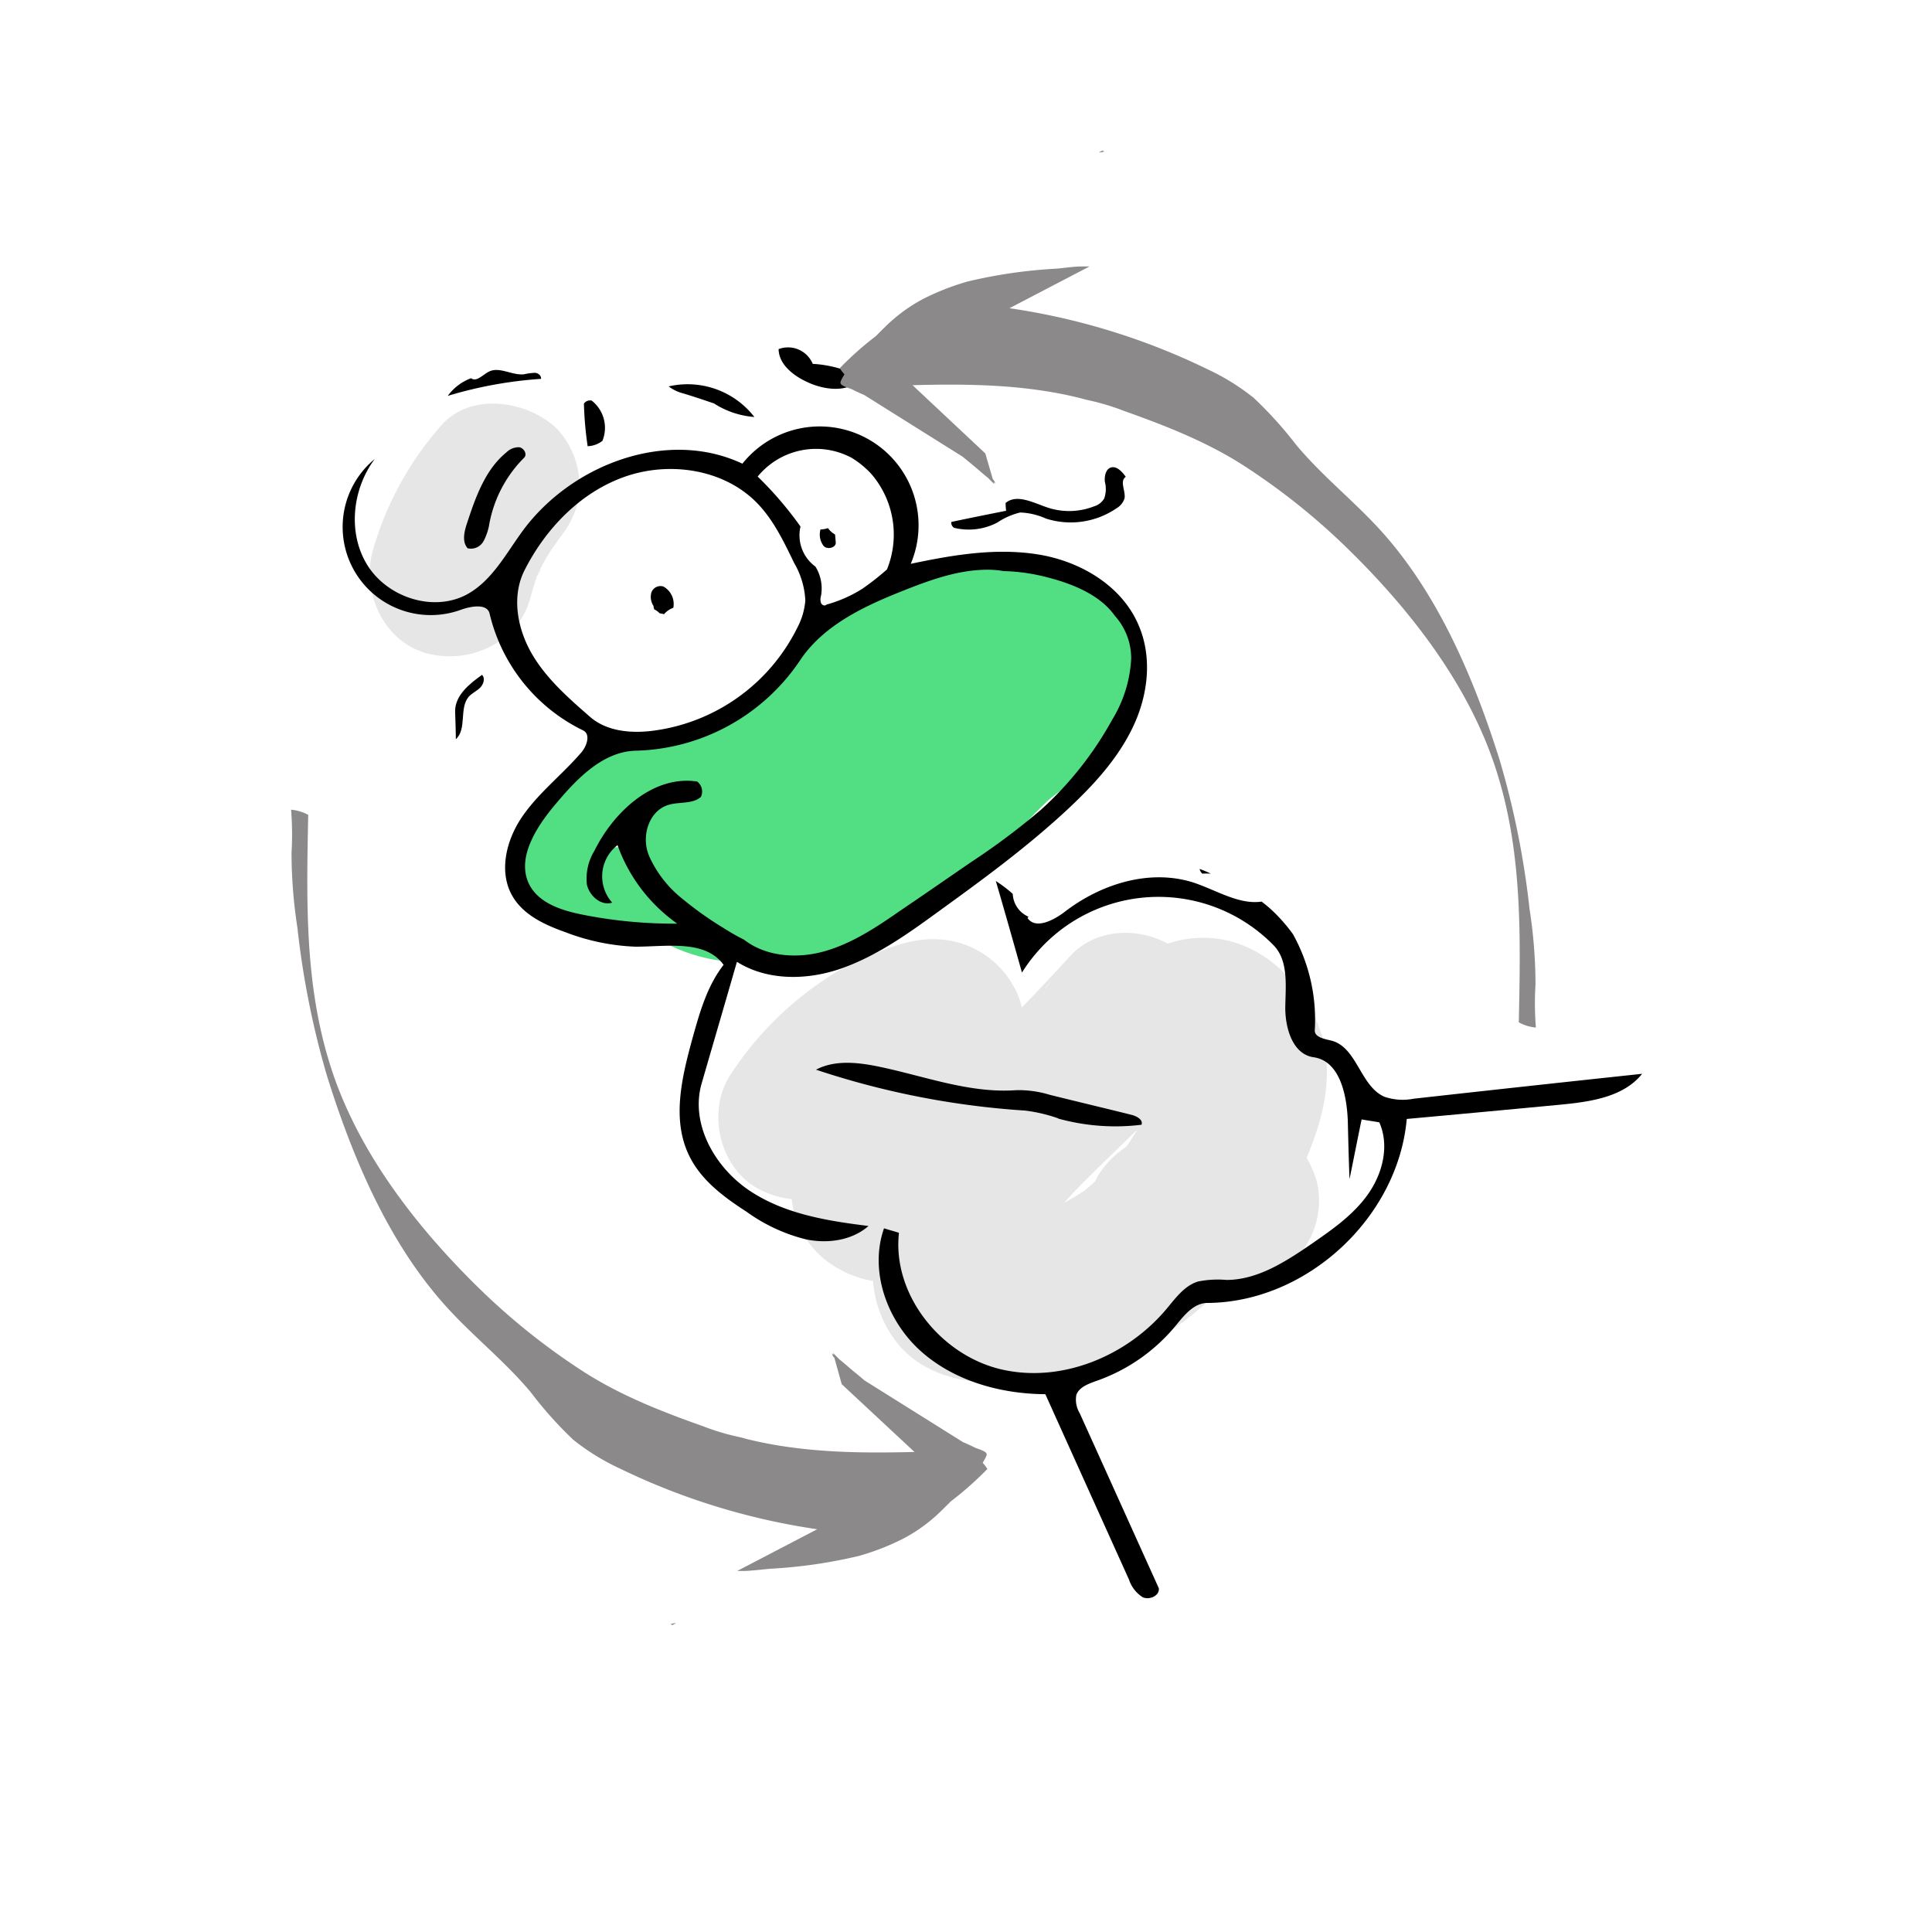 <svg id="ed097345-c4b4-4a69-b242-d3aff3b94393" data-name="Layer 1" xmlns="http://www.w3.org/2000/svg" viewBox="0 0 300 300"><defs><style>.\31 42ee731-ea16-4657-89d8-2b08730c8071{fill:#fff;}.af3d02b8-32a5-41ce-b7d0-a37fade7101e{fill:#52df84;}.\30 5df6828-a5f2-4030-84b2-5077478c0cd2{fill:#e6e6e6;}.\35 b924e2a-6871-4a39-a0d2-0c82a10fd9c5{fill:#8b898a;}</style></defs><path class="142ee731-ea16-4657-89d8-2b08730c8071" d="M212.25,166.69a12.87,12.87,0,0,0-3.49-2.6c-1-.53-3.62-.94-4.32-1.41-1.11-.75-.94-4.52-1.05-6.11-.3-4.46-1.07-8.76-4.07-12.26-4.66-5.44-12.88-6.7-19.63-7.09-7.44-.42-14.91,1.42-19.94,7.21-.92,1.06-1.74,2.2-2.69,3.24,0,0-1.5,1.52-1.12,1.17-1.25,1.15-.74.23-.43.24.67,0-.6-.61-.36-.28-.72-1-.69-2.27-1-3.75a10.2,10.2,0,0,0-5-6.84A94.69,94.69,0,0,0,160.46,130a5.57,5.57,0,0,0,1.89-4,29.2,29.2,0,0,0,4.71-7.13,39.47,39.47,0,0,0,5.31-5.1c3.42-4,5.62-9.17,4.13-14.52s-5.84-9.28-10.94-11.26c-10.41-4.06-21.79,1.29-31.1,5.9A11.23,11.23,0,0,0,136.87,89a1.55,1.55,0,0,1,0-.21c3.16-5.73,1.15-12.51-4-15.26a33.48,33.48,0,0,0-6.82-7.19c-9.06-7-24.37-9.07-34.9-3.5a11.65,11.65,0,0,0-3.3-3.3c-5.49-3.61-11.61-1.61-17.11.74C61.75,64.14,50.33,72,53.71,83.55c1.78,6.09,7.46,8.53,13,6.89a18.38,18.38,0,0,0,11.67,1.63,22.44,22.44,0,0,0,3.84,11,24.55,24.55,0,0,0,0,3c.31,4.49,3.51,6.88,7.87,6.35.62-.07,1.24-.17,1.86-.27a30.59,30.59,0,0,0,5,2.31c-.61.44-1.22.91-1.82,1.4-1.87,1.53-3.62,3.24-5.59,4.64-2.25,1.6-4.66,2.82-6.07,5.33a8.58,8.58,0,0,0-.21,8.13,7.76,7.76,0,0,0,.56,6,10.44,10.44,0,0,0,6.42,4.66,48.66,48.66,0,0,0,15.44,2.07,52.06,52.06,0,0,1,9.5,0c-5.5,11.91-9.56,25.46-.45,36.85a19.38,19.38,0,0,0,8,5.84,21.36,21.36,0,0,0,4.74,1.11c1.27.19,3.07.12,4.22.76,2.25,1.26,4,4.39,5.72,6.36,2.4,2.82,4.7,5.77,7.26,8.45a17.64,17.64,0,0,0,9.31,5.53c4,.79,8.29-.21,12.17-1.41A59.18,59.18,0,0,0,186,199.52c2.4-1.93,4.61-5,7.75-5.7,3.39-.71,6.64-.73,9.92-2,6.64-2.49,12-7.9,12.11-15.35A14.32,14.32,0,0,0,212.25,166.69Z"/><path class="af3d02b8-32a5-41ce-b7d0-a37fade7101e" d="M166.69,89.62a29.53,29.53,0,0,0-11.55-1.36,37.86,37.86,0,0,0-9.26.94c-8.25,1.88-15.44,6.63-21.92,11.89a114.23,114.23,0,0,0-12.09,11.39l-.18.06c-5.46,1.51-11.32,1.72-16.66,3.62a16.73,16.73,0,0,0-5.92,3.45c-.46.28-.92.57-1.36.9a14.6,14.6,0,0,0-4.38,5.18c-5.9,4.53-4.08,12.84,1.82,16.67a16.64,16.64,0,0,0,10.15,2.33c1.54-.11,3-.34,4.37-.53a26.08,26.08,0,0,0,17,5.22q1.36-.12,2.7-.33a15.06,15.06,0,0,0,1.62.66,10.22,10.22,0,0,0,5.61.45,21.55,21.55,0,0,0,8.91-4.55c.37-.29.73-.6,1.08-.91a55.36,55.36,0,0,0,7.23-3.71,62.07,62.07,0,0,0,13.26-10.74,73.23,73.23,0,0,1,5.67-6c1.81-1.56,4.24-2.86,5.94-4.8a30.15,30.15,0,0,0,4.29-7c1.34-2.81,2.61-5.67,2.76-8.83A14.24,14.24,0,0,0,166.69,89.62Zm-66.8,38.31c-.78,1.15-1.6,2.37-2.29,3.63l-.67,0c-.53,0-1.06,0-1.58,0l-1-.07a31.1,31.1,0,0,0,1.94-2.72A19.92,19.92,0,0,1,99.89,127.93Z"/><path class="05df6828-a5f2-4030-84b2-5077478c0cd2" d="M202.89,179.78c2.5-5.93,4.18-12.31,2.42-18.73-2.3-8.34-10-15.86-19.15-15.41a16.8,16.8,0,0,0-4.84.89c-4.72-2.61-11.24-2.31-15.09,1.87-2.49,2.71-5,5.41-7.57,8.06a11.41,11.41,0,0,0-1.42-3.57,14.13,14.13,0,0,0-9.89-6.86c-4.85-.78-8.83.89-13.22,2.75a35.14,35.14,0,0,0-6.54,3.63A51.53,51.53,0,0,0,113.35,167c-3.6,5.64-1.64,14.28,4.31,17.54a14,14,0,0,0,5.27,1.66,14.13,14.13,0,0,0,7.5,10.92,15.39,15.39,0,0,0,5.13,1.78,17.72,17.72,0,0,0,4.36,10.36c5.7,6.12,14.92,6,22.56,5a44.25,44.25,0,0,0,16.22-5.67A52.44,52.44,0,0,0,189,200.7a46,46,0,0,0,6.11-1.83c3.3-1.24,6-2.65,7.88-5.78a13,13,0,0,0,1.47-9.67A16.44,16.44,0,0,0,202.89,179.78Zm-39.66-27.42-.06.1c-.28.31-.55.63-.82,1C162.25,153.47,162.42,153.22,163.23,152.36ZM168.82,183c2.6-2.59,5.26-5.09,7.83-7.66-.28.46-.56.92-.85,1.37s-.63,1-1,1.42a14.73,14.73,0,0,0-4.23,4.3,10.82,10.82,0,0,0-.51,1c-.54.49-1.09,1-1.66,1.44-1,.68-2.07,1.31-3.14,1.9C166.42,185.44,167.6,184.21,168.82,183Z"/><path class="05df6828-a5f2-4030-84b2-5077478c0cd2" d="M83.38,89.54c1.25-2.12.38-1,0,0Z"/><path class="05df6828-a5f2-4030-84b2-5077478c0cd2" d="M86.43,66.52c-4.6-4.34-13.49-5.76-18.07-.28A50.21,50.21,0,0,0,57.85,85.62c-1.72,6.46,1.8,14.17,8.62,15.88,6.56,1.64,14-1.73,15.88-8.63.29-1.1.61-2.19,1-3.26l0-.07c-.09.16-.19.34-.31.53.29-.48.49-1,.75-1.53a33.26,33.26,0,0,1,1.71-3c.31-.48.65-.94,1-1.41l0-.07c2-2.48,3.4-5,3.49-8.34A13.08,13.08,0,0,0,86.43,66.52Z"/><path d="M128.56,82a2.89,2.89,0,0,1-.35.11,4.12,4.12,0,0,1-.83.11s0,.06,0,.09a2.91,2.91,0,0,0,.51,2.46c.6.65,2,.26,1.88-.59L129.67,83A3.51,3.51,0,0,1,128.56,82Z"/><path d="M101.46,94.12l.12.49a3.18,3.18,0,0,1,.86.63,3.07,3.07,0,0,1,.67.14,3.26,3.26,0,0,1,1.44-1A3.09,3.09,0,0,0,103,91.07a1.51,1.51,0,0,0-1.84.89,2.53,2.53,0,0,0,.36,2.19Z"/><path d="M90.67,62.67a1.18,1.18,0,0,1,1.2-.47,5.36,5.36,0,0,1,1.67,6.26,4,4,0,0,1-2.29.83,55.31,55.31,0,0,1-.58-6.62"/><path d="M187.77,135.55a13.46,13.46,0,0,0-1.5-.62,1.36,1.36,0,0,0,.43.73,11.81,11.81,0,0,1,1.33,0Z"/><path d="M70.78,114.79c0-1.45-.07-2.93-.11-4.36,0-2.45,2.2-4.23,4.18-5.64.53.53.23,1.48-.3,2s-1.24.83-1.76,1.39c-1.53,1.78-.25,5-2,6.6"/><path d="M81.48,58.09a10.35,10.35,0,0,1,1.53-.2c.54,0,1.07.44,1,.94a65.06,65.06,0,0,0-14.48,2.64,7.84,7.84,0,0,1,3.62-2.74c.82.64,1.8-.53,2.73-1,1.67-.89,3.67.64,5.58.38"/><path d="M110.83,62.63c-1.58-.53-3.16-1.07-4.77-1.55A6.22,6.22,0,0,1,103.83,60a13.12,13.12,0,0,1,13.31,4.75,13.42,13.42,0,0,1-6.31-2.13"/><path d="M133.87,58.63c-2,2.46-5.91,2-8.76.58-2.08-1-4.17-2.71-4.21-5a4.15,4.15,0,0,1,5.3,2.29,18.5,18.5,0,0,1,7.67,2.15"/><path d="M81.35,71.11A19.53,19.53,0,0,0,76,81.25,8.71,8.71,0,0,1,75.1,84a2.24,2.24,0,0,1-2.48,1.14c-.9-1-.54-2.55-.14-3.78,1.35-4.11,2.84-8.42,6.16-11.12a2.69,2.69,0,0,1,2-.79c.73.13,1.27,1.09.75,1.62"/><path d="M147.67,81.06c2.84-.61,5.68-1.17,8.56-1.75a10.24,10.24,0,0,1-.08-1.21c1.71-1.43,4.24-.07,6.39.67a10.62,10.62,0,0,0,7.33-.14,2.75,2.75,0,0,0,1.59-1.22,4.43,4.43,0,0,0,.1-2.61c-.08-.86.13-2,1-2.22s1.7.68,2.25,1.46c-1,.68,0,2.18-.19,3.34a2.73,2.73,0,0,1-1.21,1.52,12.61,12.61,0,0,1-11,1.62,10.62,10.62,0,0,0-4-.94,11.15,11.15,0,0,0-3.56,1.57,9.57,9.57,0,0,1-6.69.81.92.92,0,0,1-.44-.9"/><path d="M164.3,173.65a24.57,24.57,0,0,0-5.12-1.2,128.83,128.83,0,0,1-32.47-6.35c2.79-1.48,6.2-1.17,9.28-.57,7.29,1.45,14.43,4.3,21.84,3.75A16.54,16.54,0,0,1,163,170c4.25,1.06,8.53,2.07,12.78,3.13.75.21,1.76.75,1.47,1.52a33.24,33.24,0,0,1-12.9-.95"/><path d="M219.49,170.61a8.74,8.74,0,0,1-4.5-.3c-3.77-1.62-4.25-7.68-8.24-8.72-1.07-.26-2.67-.52-2.59-1.64a27.34,27.34,0,0,0-3.4-14.91,26.14,26.14,0,0,0-2.4-2.86A20.26,20.26,0,0,0,195.9,140c-3.51.52-7.05-1.79-10.56-2.95-6.81-2.19-14.42.21-20.05,4.57-1.74,1.31-4.5,2.73-5.74.93l.16-.2a4.05,4.05,0,0,1-2.45-3.55,21.51,21.51,0,0,0-2.63-2c1.39,4.75,2.72,9.46,4.06,14.22a25,25,0,0,1,39.09-4.22c2.29,2.38,1.86,6.16,1.8,9.47s1.12,7.44,4.4,7.9c4.08.58,5.17,5.88,5.31,10,.07,3,.15,6,.26,8.92.64-3.09,1.24-6.18,1.88-9.27.92.17,1.83.29,2.75.46,1.59,3.6.54,7.89-1.74,11.13s-5.53,5.48-8.75,7.72c-4,2.74-8.36,5.6-13.22,5.62A15.59,15.59,0,0,0,186,199c-2.08.65-3.45,2.56-4.84,4.22-6.17,7.39-16.4,11.61-25.75,9.4s-16.89-11.63-15.82-21.19c-.76-.25-1.56-.45-2.32-.7-2.32,6.62.45,14.31,5.63,19s12.44,6.72,19.42,6.76q6.51,14.44,13,28.81a5.15,5.15,0,0,0,2.12,2.72c1.08.48,2.65-.26,2.5-1.4-4.11-9.08-8.18-18.12-12.29-27.19a4.08,4.08,0,0,1-.52-2.81c.41-1.2,1.82-1.72,3-2.15a27.8,27.8,0,0,0,12.43-8.62c1.32-1.6,2.78-3.49,4.88-3.53,15.42-.06,29.64-13.2,31-28.57q11.9-1.08,23.79-2.21c4.67-.45,9.84-1.15,12.76-4.8Q237.25,168.63,219.49,170.61Z"/><path d="M176.84,97.17c-2.56-6.16-9-10-15.61-11.07s-13.27.07-19.81,1.45A15.35,15.35,0,0,0,115.28,72c-11.6-5.47-26.38,0-34.06,10.35-2.63,3.58-4.79,7.8-8.69,9.94-5.19,2.81-12.28.52-15.43-4.45S54.66,76,58.19,71.27A13.68,13.68,0,0,0,71.58,94.68c1.61-.57,4.08-1,4.45.62a27.07,27.07,0,0,0,14.48,18.1c1.29.6.59,2.57-.38,3.6-2.91,3.34-6.48,6.11-9,9.75s-3.79,8.69-1.49,12.51c1.72,2.87,5,4.38,8.24,5.52A33.71,33.71,0,0,0,98.68,147c4.88,0,10.82-1.13,13.68,2.82-2.57,3.3-3.71,7.4-4.83,11.4-1.64,6-3.26,12.6-.53,18.2,1.82,3.8,5.36,6.44,8.9,8.72a26.65,26.65,0,0,0,9.26,4.31c3.37.7,7.14.17,9.7-2.08-6.42-.79-13.08-1.87-18.49-5.5s-9.22-10.4-7.42-16.63,3.66-12.56,5.48-18.89c4.77,3,11,2.88,16.3,1s10-5.17,14.54-8.48c7.18-5.19,14.36-10.42,20.81-16.48,3.91-3.68,7.61-7.74,9.91-12.65S178.93,102.1,176.84,97.17Zm-44.6-26.08a14.19,14.19,0,0,1,3.08,2.53,14.43,14.43,0,0,1,2.41,14.8,41.34,41.34,0,0,1-3.82,3,20.67,20.67,0,0,1-5.58,2.46c-.24.28-.72.09-.85-.27a1.75,1.75,0,0,1,0-1.06,6.42,6.42,0,0,0-.86-4.57,6,6,0,0,1-2.32-6.22A55.89,55.89,0,0,0,117.65,74,11.7,11.7,0,0,1,132.24,71.09ZM82.53,101.42c-2.24-3.92-3.11-8.88-1.07-12.89C84.77,82,90.23,76.38,97.09,74s15.19-1.19,20.36,4c2.62,2.64,4.26,6.1,5.87,9.43a12.71,12.71,0,0,1,1.73,5.8,10.77,10.77,0,0,1-1.18,4.11,29.18,29.18,0,0,1-22.81,16.17c-3.29.37-6.93,0-9.44-2.2C88.22,108.35,84.75,105.3,82.53,101.42Zm93.12.87a20.11,20.11,0,0,1-2.94,9.45,53.89,53.89,0,0,1-11,13.94,108.46,108.46,0,0,1-10.85,8.14c-3.6,2.47-7.24,5-10.88,7.46-3.78,2.63-7.69,5.26-12.09,6.47-4.16,1.15-9,.79-12.36-1.84a33.22,33.22,0,0,1-3.07-1.74,53.53,53.53,0,0,1-6.44-4.56,17.62,17.62,0,0,1-4.9-6,7.56,7.56,0,0,1-.49-1.13c-1-2.88.22-6.59,3.12-7.48,1.66-.54,3.75-.09,5.08-1.25a1.93,1.93,0,0,0-.59-2.4c-6.78-1-12.89,4.62-15.94,10.76a8.29,8.29,0,0,0-1.17,5.24c.4,1.79,2.23,3.36,3.93,2.81a6.13,6.13,0,0,1,.83-8.93,25.35,25.35,0,0,0,9.27,12.19A72.36,72.36,0,0,1,90.32,142c-3-.61-6.42-1.67-8-4.4-2.33-4.16.94-9.22,4.07-12.88,3.26-3.87,7.23-8,12.29-8.15a31.66,31.66,0,0,0,25.53-14c3.65-5.5,10-8.47,16.17-10.9,4.32-1.72,8.79-3.3,13.38-3.2a14.65,14.65,0,0,1,2.09.21,29.43,29.43,0,0,1,6.9,1c3.88,1,8.1,2.73,10.35,5.93A9.85,9.85,0,0,1,175.65,102.29Z"/><path class="5b924e2a-6871-4a39-a0d2-0c82a10fd9c5" d="M104.12,252.19l.3.15.55-.29A2.4,2.4,0,0,0,104.12,252.19Z"/><path class="5b924e2a-6871-4a39-a0d2-0c82a10fd9c5" d="M153.32,228.1a5.7,5.7,0,0,0-.73-.95c.15-.25.29-.49.42-.75.27-.52.34-.75-.25-1.06s-1.07-.39-1.57-.65-1.11-.52-1.66-.76l-15.28-9.57c-.5-.43-1-.85-1.52-1.27-.81-.66-1.58-1.37-2.38-2v0l-1-1,.1.35a1.74,1.74,0,0,1-.25-.29,1,1,0,0,0,.36.68l1.14,4.1L142,225.46c-8.72.22-17.48.11-26-2l-1.09-.29a36.06,36.06,0,0,1-5.75-1.71c-6.74-2.38-13.38-5-19.37-9a103.36,103.36,0,0,1-15.72-12.73c-9.86-9.7-19-21.63-23-35-3.79-12.43-3.47-25.34-3.21-38.2a6.92,6.92,0,0,0-2.66-.8,47.82,47.82,0,0,1,.07,6.67,76.7,76.7,0,0,0,.92,11.71,132.67,132.67,0,0,0,4.6,23c3.9,12.47,9.4,25.56,18.18,35.42,4.26,4.8,9.31,8.7,13.45,13.66A60.69,60.69,0,0,0,89,223.55a35.18,35.18,0,0,0,7.31,4.51,104.65,104.65,0,0,0,30.59,9.4l-12.43,6.48c.42,0,.86,0,1.18,0,1.35-.06,2.65-.23,4-.35a76.81,76.81,0,0,0,13.77-2,37.81,37.81,0,0,0,6.87-2.69,25,25,0,0,0,6-4.43c.44-.43.89-.87,1.33-1.32A52.37,52.37,0,0,0,153.32,228.1Z"/><path class="5b924e2a-6871-4a39-a0d2-0c82a10fd9c5" d="M171.48,23.52l-.3-.14-.55.28A2,2,0,0,0,171.48,23.52Z"/><path class="5b924e2a-6871-4a39-a0d2-0c82a10fd9c5" d="M130.4,57.17a5.46,5.46,0,0,0,.73.95c-.15.24-.29.49-.42.74-.27.52-.34.76.25,1.06s1.07.39,1.57.65,1.1.52,1.66.76l15.28,9.58L151,72.17c.82.67,1.58,1.37,2.38,2h0l1,1-.1-.34a1.72,1.72,0,0,1,.25.28,1,1,0,0,0-.36-.68L153,70.41,141.7,59.81c8.73-.23,17.49-.12,26,2l1.09.29a36.06,36.06,0,0,1,5.75,1.71c6.73,2.39,13.38,5,19.37,9a103.42,103.42,0,0,1,15.72,12.74c9.86,9.7,19,21.62,23,35,3.79,12.43,3.47,25.35,3.21,38.2a6.84,6.84,0,0,0,2.65.81,47.86,47.86,0,0,1-.06-6.67,76.73,76.73,0,0,0-.92-11.72,132.85,132.85,0,0,0-4.6-23c-3.9-12.46-9.4-25.56-18.18-35.42-4.27-4.79-9.31-8.7-13.45-13.66a61.45,61.45,0,0,0-6.63-7.33,35.4,35.4,0,0,0-7.31-4.5,104.35,104.35,0,0,0-30.59-9.4l12.42-6.48c-.41,0-.85,0-1.18,0-1.34,0-2.64.23-4,.34a76.83,76.83,0,0,0-13.76,2,38.55,38.55,0,0,0-6.87,2.69,25.1,25.1,0,0,0-6,4.43c-.45.43-.89.88-1.33,1.33A50.36,50.36,0,0,0,130.4,57.17Z"/></svg>